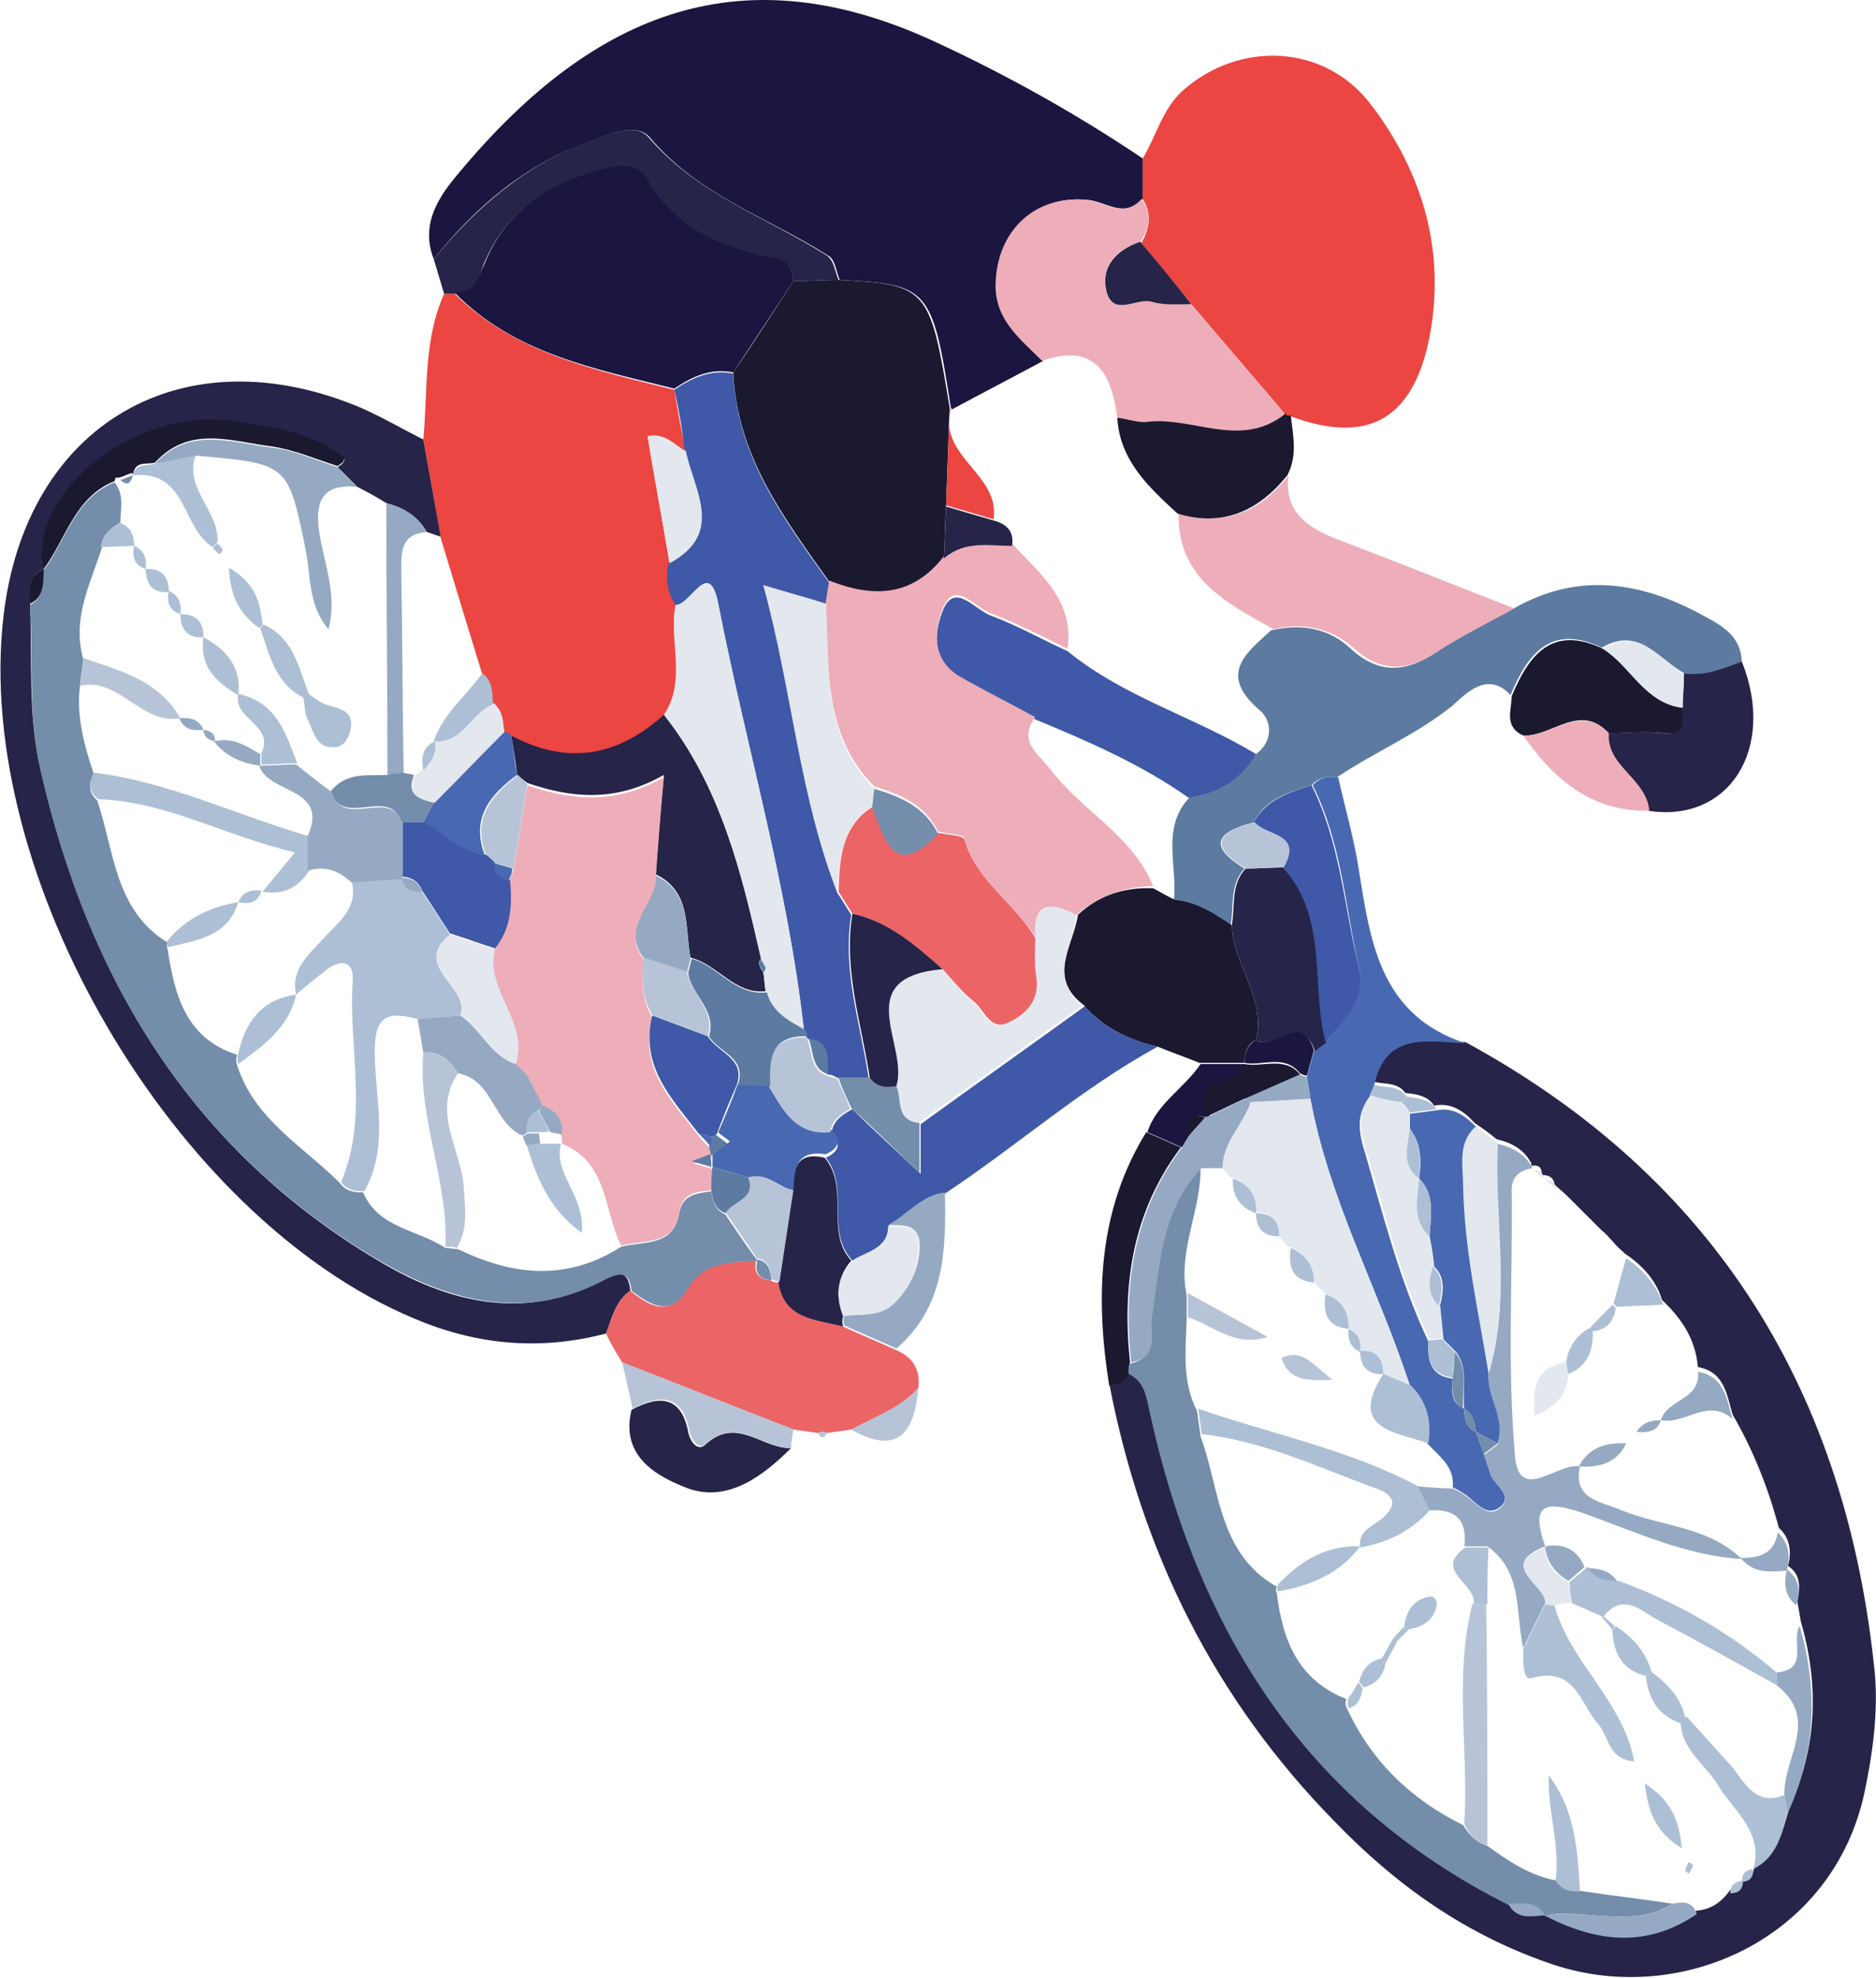<?xml version="1.0" encoding="utf-8"?>
<!-- Generator: Adobe Illustrator 25.4.1, SVG Export Plug-In . SVG Version: 6.00 Build 0)  -->
<svg version="1.1" id="Layer_1" xmlns="http://www.w3.org/2000/svg" xmlns:xlink="http://www.w3.org/1999/xlink" x="0px" y="0px"
	 viewBox="0 0 162.2 171" style="enable-background:new 0 0 162.2 171;" xml:space="preserve">
<style type="text/css">
	.st0{fill:#1A1640;}
	.st1{fill:#262448;}
	.st2{fill:#EB4641;}
	.st3{fill:#5D7BA1;}
	.st4{fill:#EB6567;}
	.st5{fill:#EDAEB9;}
	.st6{fill:#4869B1;}
	.st7{fill:#3F58A7;}
	.st8{fill:#1B192F;}
	.st9{fill:#95A9C3;}
	.st10{fill:#B7C4D7;}
	.st11{fill:#738DAA;}
	.st12{fill:#E3E7EE;}
	.st13{fill:#ACBFD5;}
</style>
<g id="_x38_kvpAx_00000029012757612493697350000013264676177629124272_">
	<g>
		<path class="st0" d="M37.5,22.4c-1.2-3.1,0.5-5.5,2.3-7.6C51.6,0.7,64.4-3.9,80.6,3.5C86.9,6.4,93,9.8,98.8,13.7
			c0,1.2,0,2.3,0,3.5c-1.5,1.7-3.1,0.3-4.6,0.1c-4.4-0.5-7.7,2.4-8,6.8c-0.3,3.4,2,5.1,4,7.1c-2.6,1.4-5.3,2.8-7.9,4.2
			c0,0-0.1-0.2-0.1-0.2c-1.6-10.3-1.9-10.6-9.6-11c-0.3-0.7-0.4-1.8-1-2.1c-5.2-3.3-11.2-5.2-15.4-10.2c-1.1-1.3-3.4-0.4-5.1,0.3
			C45.4,14.2,41.1,17.9,37.5,22.4z"/>
		<path class="st1" d="M126.7,90.1c21.7,11.8,33,30.4,35.4,54.6c0.3,3.4-0.2,7-0.9,10.3c-2.7,12.6-15.8,18.5-26.8,14.9
			c-7.5-2.5-13.6-6.8-19-12.4c-10.4-10.6-16.7-23.3-19.5-37.9c0.8,0,1.4-0.3,1.7-1.1c1.4,0.7,1.5,2.1,1.8,3.3
			c4.1,18.7,13.3,33.7,31,42.6c0.7,1.3,2,1.1,3.2,1l-0.1-0.1c4.4,2.3,8.8,2.8,13.2-0.1c1.3-0.1,2.2-0.8,2.9-1.8
			c0.7-0.1,1.1-0.4,1.1-1.1l0,0c0.7,0,1-0.4,1-1.1l0,0c2-1.1,2.5-3,3-4.9c2.4-5.2,2.6-10.6,1-16.1c-0.1-0.6-0.2-1.2-0.3-1.7
			c0.2-1.1,0.4-2.3-0.8-3.1l0,0c0.3-1.2,0.2-2.4-0.8-3.3c-0.9-3.4-2.2-6.7-4-9.8c-0.5-1.7-0.7-3.7-3-4.1c-0.2-2.4-1.4-4.2-3.1-5.8
			c-0.5-1.7-1.7-3-3.2-4c-0.3-0.3-0.7-0.6-1-1c-0.3-0.3-0.6-0.7-1-1c-0.3-0.3-0.6-0.6-1-1c-0.3-0.3-0.7-0.7-1-1l0,0
			c-0.3-0.3-0.7-0.7-1-1l0,0c-0.3-0.3-0.7-0.6-1-0.9l-0.1,0c0-0.6-0.4-0.9-1-0.9l-0.1-0.1c0-0.6-0.3-0.8-0.9-0.7c0,0,0-0.2,0-0.2
			c-0.6-1.2-1.7-1.8-3-2.1c-0.6-0.5-1.3-1-1.9-1.4c-0.9-1-2-1.8-3.5-1.5c-0.6-0.9-1.6-1-2.5-1.1c-0.7-1-1.9-0.7-2.8-1
			C119.7,89,123.5,90.1,126.7,90.1z"/>
		<path class="st2" d="M36.6,38c0.4-4.3,0-8.6,1.8-12.6c0.3,0,0.6,0,0.9,0c5.3,5.2,12.2,6.6,19,8.3c0.3,1.8,0.6,3.5,1,5.3
			c-1-0.4-1.7-1.6-3.3-1.2c0.6,3.7,1.3,7.3,1.9,11c-0.3,1.3-0.1,2.5,0.6,3.6c-0.6,3.1,1,6.5-1,9.5c-4,3.6-8.4,4.4-13.2,1.8
			c-0.2-0.2-0.4-0.3-0.7-0.3c-0.1-0.9-0.1-1.8-1-2.4c-0.1-1,0-2-0.9-2.7c-1.2-3.9-2.4-7.8-3.6-11.8C37.6,43.6,37.1,40.8,36.6,38z"/>
		<path class="st2" d="M98.8,17.2c0-1.2,0-2.3,0-3.5c1.2-2,1.7-4.3,3.5-5.9c4.9-4.3,12.2-4,16.2,1.2c4.6,6,6.6,13,5,20.6
			c-1.5,6.8-5.4,8.8-11.9,6.4c-0.2,0.1-0.4,0-0.5-0.2c-2.7-3.2-5.4-6.3-8.1-9.5c-1.4-1.8-2.9-3.5-4.3-5.3
			C99.4,19.7,99.6,18.5,98.8,17.2z"/>
		<path class="st1" d="M36.6,38c0.5,2.8,1,5.6,1.5,8.4c-0.4-0.1-0.8-0.3-1.2-0.4c-0.8-1.4-2-2.1-3.5-2.5c-0.8-0.5-1.7-1-2.5-1.4
			c-0.6-0.6-1.1-1.1-1.7-1.7c0.1-0.1,0.3-0.2,0.4-0.3c0.1-0.1,0.2-0.4,0.2-0.4c-2.7-2.4-6.3-2.7-9.6-3.2c-8.2-1.3-17.8,6-16.5,12.8
			l0.1-0.1c-1.5,0.6-1.1,1.9-1.2,3c0.2,4.8-0.2,9.6,0.9,14.3c4.1,18,12.9,32.8,29.2,42.5c6,3.6,12.6,5.3,19.4,1.7
			c1.2-0.6,2.2-1.1,2.4,0.9c-1.3,0.9-1.6,2.4-2.1,3.7c-5.7,1.5-11.2,1-16.6-1.3C15,105.3-2.3,75.7,0.3,53.3
			c1.9-16.6,15.5-24.6,31-18C33.1,36.1,34.8,37.1,36.6,38z"/>
		<path class="st3" d="M130.9,52.6c5.6-3.2,11.1-2.3,16.5,0.7c1.7,0.9,3.1,1.8,3.2,3.9c-1.6,0.7-3.2,1.3-5,1
			c-2.2-1.2-3.9-4.1-7.1-2.2c-4.4-2.1-6.4,0.5-7.9,4.1c-2-2.2-4,0-5,0.9c-3.1,2.5-6.7,4-10,6.2c-0.8-0.1-1.6,0-2.2,0.7
			c-2,0.6-4,1.2-5,3.2c-3,0.8-4.2,1.9-0.8,4c-1.3,1.4-0.9,3.3-1.2,4.9c-1.5-1-3-2-4.9-2.2c0.3-3-1.1-6.2,1.3-8.8
			c2.5-0.4,4.4-1.7,5.8-3.8c1.6-1.2,1.3-3,0.3-3.8c-3.6-3.1-1.2-4.9,1-6.9c2.6-0.6,5-0.2,6.9,1.6c2.5,2.3,4.9,2,7.5,0.2
			C126.5,54.9,128.7,53.8,130.9,52.6z"/>
		<path class="st4" d="M52.4,115.3c0.5-1.3,0.8-2.8,2.1-3.7c1.7,1.4,3.4,2.3,4.9-0.2c1.4-2.4,3.8-2.2,6-2.4c0,0,0-0.1,0-0.1
			c-0.3,1,0.1,1.7,1.2,1.8c0.2,0.1,0.4,0.2,0.7,0.2c0.6,3.2,3.3,3.2,5.6,3.8c1.5,0.7,3,1.3,4.5,2c1.5,0.6,2.2,1.7,2,3.3
			c-1.6,1.8-3.8,2.6-5.8,3.6c-0.7,0.1-1.4,0.2-2.1,0.3c-0.3-0.1-0.5-0.1-0.8,0c-0.7-0.1-1.4-0.2-2.1-0.3c-4.9-1.9-9.9-3.9-14.8-5.8
			C53.3,117,52.8,116.2,52.4,115.3z"/>
		<path class="st5" d="M130.9,52.6c-2.1,1.2-4.4,2.3-6.4,3.6c-2.6,1.8-5,2.1-7.5-0.2c-1.9-1.7-4.4-2.2-6.9-1.6
			c-4.1-2.3-8.3-4.4-8.2-10c4,1.2,7.1-0.2,9.5-3.3c-0.4,3.3,1.8,4.6,4.4,5.6C120.8,48.6,125.8,50.6,130.9,52.6z"/>
		<path class="st6" d="M113.5,67.9c0.6-0.7,1.3-0.8,2.2-0.7c0.6,2.7,1.4,5.4,1.8,8.1c1,6.3,1.9,12.5,9.2,14.9
			c-3.2-0.1-6.9-1.1-7.9,3.7c-0.1,0.3-0.3,0.7-0.4,1c-1.2,1.5-0.9,3.1-0.4,4.7c1.6,5.5,3,11.1,5.5,16.4c-0.1,1.6,0.2,3,2.1,3.2
			c-0.1,1-0.2,2.1,1,2.6l0,0c0,0.8,0.1,1.6,1,2l0,0c0.2,0.6,0.5,1.3,0.7,1.9c0.2,0.6,0.4,1.2,0.6,1.8c0.3,0.9,2,1.8,0.8,2.8
			c-1.1,0.9-2-0.3-2.9-1c-0.4-0.3-0.8-0.5-1.2-0.7c0.2-1.8-1.2-2.7-2.2-3.8c0.2-1.9-0.2-3.6-1.5-5c-2.7-8.3-7-16.1-8.6-24.8
			c-0.1-0.6-0.2-1.3-0.3-1.9c0.2-0.7,0.4-1.5,0.6-2.2c0.3-0.3,0.7-0.5,1-0.8c1.5-1.9,3.6-3.7,2.9-6.4
			C116.3,78.4,116,72.9,113.5,67.9z"/>
		<path class="st7" d="M100.1,90.5c-6.6,3.6-12.2,8.6-18.4,12.7c-2.1,0.2-3.3,1.9-4.9,2.8c0,2-1.9,2.2-3.1,3
			c-2.4-2.6-0.2-6.3-2.3-8.9c1.1-0.5,1.4-1.2,0.5-2.1c0.1-1.1,0.9-1.6,1.8-2.1c1.8,1.8,3.7,3.5,5.9,5.6c0-1.8,0-3,0-4.3
			c4.7-3.4,9.5-6.8,14.2-10.2C95.4,88.9,97.6,89.9,100.1,90.5z"/>
		<path class="st8" d="M100.1,90.5c-2.5-0.6-4.7-1.6-6.4-3.6c-3.2-2.4-0.9-5.1-0.5-7.8c1.8-1.7,4-2.4,6.5-2.3c0.6,0.3,1.2,0.7,1.9,1
			c1.9,0.2,3.4,1.2,4.9,2.2c0.1,3.4,3,6.3,2.1,9.9c-0.8,0.4-1,1.2-1,2c-1.3,0-2.6,0-3.9,0C102.5,91.4,101.3,91,100.1,90.5z"/>
		<path class="st1" d="M39.3,25.4c-0.3,0-0.6,0-0.9,0c-0.3-1-0.6-2-0.9-3c3.7-4.5,8-8.2,13.5-10.2c1.8-0.7,4-1.6,5.1-0.3
			c4.2,4.9,10.2,6.9,15.4,10.2c0.6,0.4,0.7,1.4,1,2.1c-1.3,0-2.6,0.1-3.9,0.1c-0.1-0.8-0.4-1.7-1.4-1.8c-4.7-0.9-8.8-2.5-11.4-7
			c-0.8-1.5-2.5-1.1-4.1-0.7c-4.6,1.2-8.1,3.7-9.9,8.1C41.4,24.1,41,25.4,39.3,25.4z"/>
		<path class="st8" d="M111.3,41.1c-2.5,3.1-5.6,4.5-9.5,3.3c-2.5-2.3-5-4.6-5.2-8.3c0.8,0.1,1.6,0.4,2.4,0.3
			c4-0.6,8.2,2.5,12.1-0.7c0.1,0.2,0.2,0.3,0.5,0.2C111.8,37.7,112.2,39.4,111.3,41.1z"/>
		<path class="st1" d="M145.6,58.2c1.8,0.3,3.4-0.4,5-1c3,7.5-1.1,14-8.1,12.9c-0.1-2.8-3.6-3.8-3.5-6.7c1.6,0,3.2-0.2,4.8,0
			c2.1,0.2,1.4-1.2,1.6-2.2C145.5,60.2,145.6,59.2,145.6,58.2z"/>
		<path class="st8" d="M145.5,61.2c-0.2,0.9,0.5,2.4-1.6,2.2c-1.6-0.2-3.2,0-4.8,0c-2.5-2.7-4.9,0.3-7.4,0.2c-1.7-0.8-1-2.2-1-3.4
			c1.5-3.6,3.5-6.2,7.9-4.1C141,57.6,142.2,60.8,145.5,61.2z"/>
		<path class="st1" d="M68.4,125.2c-2.5,2.5-5.5,4.7-8.9,3.5c-2.6-1-5.9-2.7-4.9-6.8c2.4-1.3,4.3-1.2,4.9,1.9c0.2,1,0.9,1.7,1.5,1.1
			C63.7,122.4,65.9,125.3,68.4,125.2z"/>
		<path class="st8" d="M97.6,118.7c-0.3,0.8-0.9,1-1.7,1.1c-1.2-7.6-1-15.1,3.2-21.9c1,0.4,2,0.9,3,1.3c-4.2,5.6-5.1,11.9-4.4,18.6
			C97.6,118,97.6,118.4,97.6,118.7z"/>
		<path class="st5" d="M131.7,63.6c2.5,0.1,4.9-2.8,7.4-0.2c-0.2,2.9,3.3,4,3.5,6.7C137.5,70.2,134.3,67.3,131.7,63.6z"/>
		<path class="st9" d="M76.8,105.9c1.7-0.9,2.9-2.6,4.9-2.8c0.1,5,0,9.9-4.2,13.5c-1.5-0.7-3-1.3-4.5-2c-0.1-0.3-0.1-0.6,0-0.9
			c1.5-0.2,3,0.1,4.3-1c1.5-1.5,2.3-3.3,2.2-5.3C79.3,105.7,77.9,106,76.8,105.9z"/>
		<path class="st10" d="M68.4,125.2c-2.4,0.1-4.7-2.8-7.3-0.4c-0.6,0.6-1.3-0.1-1.5-1.1c-0.6-3.1-2.5-3.2-4.9-1.9
			c-0.3-1.3-0.6-2.7-0.9-4c4.9,1.9,9.9,3.9,14.8,5.8C68.5,124.2,68.4,124.7,68.4,125.2z"/>
		<path class="st0" d="M102.2,99.2c-1-0.4-2-0.9-3-1.3c0.8-2.5,3.2-3.8,4.6-5.9c1.3,0,2.6,0,3.9,0c0,0,0,0,0,0c-0.5,1.9-5,1-3.1,4.5
			l-0.3,0.1c-1.6-0.4-1.4,0.8-1.5,1.7C102.5,98.6,102.4,98.9,102.2,99.2z"/>
		<path class="st10" d="M73.6,123.6c2-1.1,4.3-1.9,5.8-3.6C79.1,123.6,77.8,126,73.6,123.6z"/>
		<path class="st10" d="M70.7,123.9c0.3-0.1,0.5-0.2,0.8,0C71.2,124.4,71,124.4,70.7,123.9z"/>
		<path class="st8" d="M68.6,24.3c1.3,0,2.6-0.1,3.9-0.1c7.7,0.4,7.9,0.7,9.6,11c-0.1,2.8-0.2,5.7-0.3,8.5c-0.1,1.5-0.1,3-0.2,4.5
			c-2.7,3.5-6.2,3.6-9.9,2.1c-3.9-5.5-8-10.9-8.3-18.1C65.2,29.6,66.9,26.9,68.6,24.3z"/>
		<path class="st5" d="M96.6,36.1c-0.5-3.8-1.9-6.5-6.5-4.9c-2-2-4.3-3.7-4-7.1c0.3-4.4,3.6-7.3,8-6.8c1.5,0.2,3.1,1.6,4.6-0.1
			c0.9,1.3,0.7,2.5-0.1,3.7c-2.2,0.7-3.5,2.2-2.9,4.4c0.5,2.1,2.5,0.4,3.9,0.8c1.1,0.3,2.3,0.1,3.4,0.2c2.7,3.2,5.4,6.3,8.1,9.5
			c-3.9,3.1-8.1,0.1-12.1,0.7C98.2,36.5,97.4,36.2,96.6,36.1z"/>
		<path class="st2" d="M81.8,43.7c0.1-2.8,0.2-5.7,0.3-8.5c0,0,0.1,0.2,0.1,0.2c-1.1,4.1,4.3,5.6,3.7,9.5
			C84.6,44.5,83.2,44.1,81.8,43.7z"/>
		<path class="st11" d="M128.6,159.6c1.8,1.3,3.7,2.6,6,3c0.5,0.8,1.2,1,2.1,0.9c2.6,0.4,5.3,0.7,7.9,1.1c-3.5,2.2-7.4,0.4-11.1,1
			c0,0,0.1,0.1,0.1,0.1c-0.7-1.3-2-1-3.2-1c-17.7-8.9-26.9-23.9-31-42.6c-0.3-1.3-0.4-2.6-1.8-3.3c-0.1-0.3,0-0.6,0.1-0.9
			c2.4-0.5,1.5-2.4,1.8-3.9c0.7-4.5,0.7-9.3,4.3-12.9c0,3.7-2,7.1-1.2,10.9c0,0.7,0,1.4,0,2.1c-0.1,2.7-0.4,5.4,0.9,7.9
			c0.1,0.7,0.2,1.5,0.3,2.2c1.7,4.6,1.5,10.1,6.6,13c-0.1,0.2-0.1,0.4,0,0.6c0.5,4.1,1.9,7.5,6,9.1c-0.1,0.3-0.1,0.6,0.1,0.9
			c2.1,4.5,5.5,7.8,10,10C127,158.6,127.6,159.3,128.6,159.6z"/>
		<path class="st9" d="M150.6,134.8c-4.9-0.3-9.3-2.4-13.8-4c-3.5-1.2-4.4-0.5-3.2,2.9c-4.3,1.7,0.2,3.3,0,4.9
			c-0.6,1.3-1.3,2.6-1.9,3.9c-0.7-3.1,0-6.6-3.1-8.8c-0.7,0-1.3,0-2,0c0.3-2.3-0.8-3.3-3.1-3.1c-0.3-0.7-0.7-1.4-1-2.1
			c1,0.1,2.1,0.2,3.1,0.2c0.4,0.2,0.9,0.4,1.2,0.7c0.9,0.6,1.8,1.9,2.9,1c1.2-1.1-0.4-1.9-0.8-2.8c-0.2-0.6-0.4-1.2-0.6-1.8
			c0.4-0.3,0.8-0.6,1.2-0.9c0.7-2.1-1-4-0.8-6.1c2-6.6,0.4-13.3,0.8-19.9c1.3,0.3,2.4,0.9,3,2.1c-1.1,0.2-1.8,0.7-1.8,1.9
			c0.1,7.7-0.4,15.4,0.3,23.1c0.4,4,3.7,0.4,5.6,0.8c-0.6,2.8,1.7,3,3.4,3.7C143.5,132,147.6,131.9,150.6,134.8z"/>
		<path class="st6" d="M128.7,118.7c-0.2,2.1,1.5,3.9,0.8,6.1c-0.6-0.3-1.3-0.7-1.9-1c0,0,0,0,0,0c-0.1-0.8-0.2-1.5-1-2c0,0,0,0,0,0
			c-0.2-1.6,0.4-3.4-0.7-4.9c-0.4-0.4-0.7-0.7-1.1-1.1c-0.1-1-0.2-2-0.3-2.9c0.3-1.2,0.5-2.4-0.5-3.4c-0.1-0.9-0.2-1.7-0.4-2.6
			c0.1-1.8,0.5-3.6-0.9-5l0,0c0.2-1.5,0.2-3-0.8-4.3c0-0.4,0-0.9,0-1.3c0.8-0.1,1.5-0.2,2.3-0.3c1.5-0.3,2.5,0.5,3.5,1.5
			c-1.6,1.5-1.1,3.4-1.1,5.1C126.6,108,127.9,113.4,128.7,118.7z"/>
		<path class="st12" d="M128.7,118.7c-0.9-5.4-2.1-10.7-2.2-16.2c0-1.8-0.5-3.7,1.1-5.1c0.6,0.5,1.3,1,1.9,1.4
			C129.2,105.5,130.7,112.2,128.7,118.7z"/>
		<path class="st13" d="M151.6,161.6c0.9-3.2-1.7-5-3.1-7.3c-1.1-1.8-3.1-3-3.2-5.4c0.2-0.2,0.3-0.3,0.5-0.5
			c1.3,1.4,2.6,2.9,3.9,4.3c1.2,1.5,2.1,3.5,4.6,2.5c0.1,0.4,0.2,0.9,0.3,1.3C154.1,158.6,153.6,160.6,151.6,161.6z"/>
		<path class="st9" d="M133.5,165.6c3.7-0.6,7.6,1.2,11.1-1c0.9-0.2,1.8-0.2,2.1,0.9C142.3,168.5,137.9,167.9,133.5,165.6z"/>
		<path class="st9" d="M154.6,156.7c-0.1-0.4-0.2-0.9-0.3-1.3c-0.3-3.2,3.2-6.7-0.7-9.7c0-0.4,0-0.7,0-1.1c2.9-0.2,1.2-2.8,2-4
			C157.2,146.1,157,151.4,154.6,156.7z"/>
		<path class="st9" d="M149.8,122.7c-2.1-1.9-4.1,0.5-6.2,0.1c0.5-1.8,3.5-1.8,3.2-4.2C149.1,119,149.3,121,149.8,122.7z"/>
		<path class="st13" d="M139.5,112.7c0.4-1.3,0.7-2.6,1.1-3.9c1.5,1,2.6,2.3,3.2,4c-1.3,0.1-2.7,0.1-4,0.2
			C139.8,113,139.5,112.7,139.5,112.7z"/>
		<path class="st9" d="M154.5,135.8c-1.4,0.1-2.9,0.3-4-1.1c1.6,0,2.9-0.3,3.2-2.2C154.7,133.4,154.8,134.6,154.5,135.8z"/>
		<path class="st13" d="M118.4,94.8c0.1-0.3,0.3-0.7,0.4-1c1,0.3,2.1,0,2.8,1c-0.1,0.2-0.3,0.3-0.4,0.5
			C120.3,95.2,119.4,95,118.4,94.8z"/>
		<path class="st9" d="M130.4,164.6c1.2,0,2.4-0.3,3.2,1C132.4,165.7,131.1,166,130.4,164.6z"/>
		<path class="st9" d="M155.3,138.8c-1-0.8-1.1-1.9-0.8-3.1C155.7,136.6,155.6,137.7,155.3,138.8z"/>
		<path class="st13" d="M124.2,95.9c-0.8,0.1-1.5,0.2-2.3,0.3c-0.2-0.3-0.4-0.6-0.7-0.9c0.1-0.2,0.3-0.3,0.4-0.5
			C122.6,95,123.6,95,124.2,95.9z"/>
		<path class="st12" d="M134.6,102.9c-0.3-0.3-0.6-0.6-1-0.9C134.2,102,134.5,102.3,134.6,102.9z"/>
		<path class="st12" d="M133.5,101.9c-0.3-0.2-0.6-0.5-0.9-0.7C133.1,101.1,133.4,101.4,133.5,101.9z"/>
		<path class="st12" d="M135.6,103.9c-0.3-0.3-0.7-0.6-1-0.9C134.9,103.2,135.3,103.5,135.6,103.9z"/>
		<path class="st12" d="M137.7,105.8c-0.3-0.3-0.7-0.7-1-1C137,105.2,137.3,105.5,137.7,105.8z"/>
		<path class="st12" d="M139.6,107.8c-0.3-0.3-0.6-0.7-1-1C139,107.1,139.3,107.5,139.6,107.8z"/>
		<path class="st13" d="M150.6,162.7c0-0.7,0.3-1,1-1.1C151.6,162.3,151.3,162.7,150.6,162.7z"/>
		<path class="st13" d="M149.6,163.7c0-0.7,0.4-1,1.1-1.1C150.7,163.4,150.3,163.7,149.6,163.7z"/>
		<path class="st12" d="M136.6,104.8c-0.3-0.3-0.7-0.7-1-1C136,104.2,136.3,104.5,136.6,104.8z"/>
		<path class="st0" d="M68.6,24.3c-1.7,2.6-3.5,5.3-5.2,7.9c-2-0.4-3.6,0.4-5.1,1.4c-6.8-1.7-13.8-3-19-8.3c1.7,0,2-1.2,2.6-2.5
			c1.8-4.5,5.4-6.9,9.9-8.1c1.5-0.4,3.2-0.8,4.1,0.7c2.5,4.5,6.7,6.1,11.4,7C68.2,22.6,68.5,23.4,68.6,24.3z"/>
		<path class="st7" d="M58.3,33.7c1.5-1,3.1-1.8,5.1-1.4c0.3,7.2,4.4,12.6,8.3,18.1c-0.1,0.6-0.2,1.2-0.3,1.8
			c-1.5-0.5-3.1-0.9-5.4-1.6c2.6,9.2,3.2,18.2,6.4,26.6c0.4,0.6,0.8,1.3,1.2,1.9c-0.8,4.8,0.8,9.4,1.5,14.1c-0.9,0-1.8,0-2.7,0
			c-0.3-0.2-0.6-0.3-0.9-0.3c-0.1-1.3,0.3-2.8-1.7-3.1l-0.1-0.2c0-0.2,0-0.4-0.2-0.6c-1.4-12.5-5-24.5-7.4-36.8
			c-0.8-4.1-2.4,0.2-3.7,0.1c-0.7-1.1-0.9-2.3-0.6-3.6c4.8-2.6,2.1-6.3,1.4-9.7C59,37.2,58.7,35.4,58.3,33.7z"/>
		<path class="st1" d="M44.2,63.6c4.9,2.6,9.2,1.8,13.2-1.8c4.9,6.2,6.7,13.6,8.4,21.1c-0.1,0.1-0.2,0.3-0.2,0.4
			c0.1,0.3,0.2,0.5,0.4,0.8c0.1,0.5,0.1,1.1,0.2,1.6c-2.7,0.3-4.1-2.3-6.5-2.9c-0.5-2.6,0.1-5.7-3-7.2c0.2-2.7,0.4-5.4,0.7-8.6
			c-4.2,2.4-8,2-11.8,0.7c-0.3-0.2-0.6-0.5-0.9-0.7C44.6,65.9,44.4,64.8,44.2,63.6z"/>
		<path class="st12" d="M66.2,85.7c-0.1-0.5-0.1-1.1-0.2-1.6c0.1-0.1,0.3-0.3,0.2-0.4c-0.1-0.3-0.3-0.6-0.4-0.8
			c-1.7-7.5-3.4-14.9-8.4-21.1c2-3,0.4-6.4,1-9.5c1.3,0.1,2.9-4.2,3.7-0.1c2.4,12.3,6,24.4,7.4,36.8C68.2,88.2,66.7,87.5,66.2,85.7z
			"/>
		<path class="st6" d="M44.2,63.6c0.2,1.1,0.3,2.3,0.5,3.4c-2.3,1.7-4,3.7-2.8,6.9c-2.1-0.2-3.5-1.8-5.3-2.8
			c0.3-0.6,0.6-1.1,0.9-1.7c2-2,4-4.1,6-6.1C43.9,63.3,44.1,63.4,44.2,63.6z"/>
		<path class="st12" d="M59.3,39c0.7,3.4,3.4,7.1-1.4,9.7c-0.6-3.6-1.3-7.3-1.9-11C57.6,37.4,58.3,38.5,59.3,39z"/>
		<path class="st12" d="M43.6,63.3c-2,2-4,4.1-6,6.1c-1.3-0.3-2.5-0.7-1.7-2.4c0.2-0.1,0.5-0.3,0.7-0.5c0.7-0.7,1.2-1.4,1-2.5
			c0,0,0,0,0,0c2.5,0.2,3.2-2.4,5.1-3.2C43.5,61.5,43.5,62.4,43.6,63.3z"/>
		<path class="st13" d="M42.6,60.9c-1.9,0.8-2.6,3.4-5.1,3.2c0.8-2.4,2.8-3.9,4.2-5.9C42.6,58.9,42.6,59.9,42.6,60.9z"/>
		<path class="st1" d="M103,26.3c-1.2,0-2.4,0.1-3.4-0.2c-1.3-0.4-3.3,1.3-3.9-0.8c-0.6-2.2,0.8-3.7,2.9-4.4
			C100.1,22.7,101.6,24.5,103,26.3z"/>
		<path class="st11" d="M65.5,109c-2.2,0.2-4.6,0-6,2.4c-1.5,2.5-3.2,1.5-4.9,0.2c-0.2-1.9-1.2-1.5-2.4-0.9
			c-6.8,3.6-13.4,1.8-19.4-1.7C16.5,99.4,7.6,84.6,3.5,66.6C2.4,61.8,2.9,57,2.6,52.3c1.3-0.7,1-1.9,1.2-3c0,0-0.1,0.1-0.1,0.1
			c2-2.6,2.7-6.3,6.2-7.7c0.9,1.1,0.5,2.4,0.5,3.6c-0.8,0.5-1.5,1.1-1.6,2.1c-1,3.1-2.6,6.1-1.6,9.6c-0.1,0.8-0.2,1.6-0.3,2.4
			c-0.3,2.6,0.4,5.1,1.2,7.5c-0.4,0.8-0.5,1.6,0.3,2.3c1.5,4.4,1.5,9.5,6.1,12.3c-0.1,0.2-0.1,0.4,0,0.6c0.6,4,1.6,7.7,6,9.1
			c-0.1,0.3-0.1,0.6,0,0.9c1.5,4.7,5.7,7,8.9,10.2c0.5,0.7,1.2,0.8,2,0.8c1.3,3.1,4.7,3.2,7.1,4.8c0.4,0,0.7,0.1,1.1,0.1
			c4.7,2.3,9.4,2.8,14.1-0.2c1.9-0.5,4.5,0,5-2.8c0.3-1.8,1.6-1.8,2.8-2c0.1,0.8,0.3,1.6,1.2,2C63.6,106.3,64.5,107.7,65.5,109z"/>
		<path class="st8" d="M9.9,41.6c-3.5,1.4-4.2,5.1-6.2,7.7C2.3,42.5,12,35.1,20.2,36.4c3.3,0.5,6.8,0.9,9.6,3.2c0,0-0.1,0.3-0.2,0.4
			c-0.1,0.1-0.3,0.2-0.4,0.3c-1.9-0.6-3.7-1.4-5.7-1.7c-3.4-0.4-7.1-1.9-10.1,1.4c-0.7,0.2-1.7-0.2-1.9,1c0,0-0.1-0.1-0.1-0.1
			c-0.4,0.1-0.7,0.3-1.1,0.4l-0.3,0L9.9,41.6z"/>
		<path class="st9" d="M13.4,40.1c3-3.3,6.7-1.8,10.1-1.4c1.9,0.2,3.8,1.1,5.7,1.7c0.5,0.6,1.1,1.1,1.7,1.7c-3-0.3-3.7,1.2-3.3,3.9
			c0.4,2.7,1.6,5.4,0.8,8.4c-1.8-2.1-1.5-4.6-2-7c-1.5-7.3-1.5-7.3-9.4-8C15.7,39.7,14.6,39.9,13.4,40.1z"/>
		<path class="st9" d="M33.5,67c0-7.8-0.1-15.7-0.1-23.5c1.5,0.4,2.7,1.1,3.5,2.5c-2.4,0.2-2.2,1.9-2.2,3.6
			c0.1,5.7,0.1,11.5,0.2,17.2C34.4,66.9,34,67,33.5,67z"/>
		<path class="st8" d="M3.8,49.2c-0.1,1.1,0.1,2.4-1.2,3C2.6,51.1,2.3,49.8,3.8,49.2z"/>
		<path class="st7" d="M92.3,56.3c4.9,4,11,5.7,16.3,8.9c-1.3,2.2-3.3,3.4-5.8,3.8c-4.1-2.9-8.7-4.9-13.3-6.8
			c-2.2-1.2-4.4-2.3-6.5-3.5c-2.6-1.5-2.2-4.3-1.4-6.1c1-2.2,2.7,0.1,4,0.6C88,54.1,90.1,55.3,92.3,56.3z"/>
		<path class="st1" d="M108.6,89.9c0.9-3.6-2-6.5-2.1-9.9c0.3-1.7-0.1-3.5,1.2-4.9c1.1,0,2.2-0.1,3.3-0.1c4,4.4,2.4,10.1,3.7,15.1
			c-0.3,0.3-0.7,0.5-1,0.8C112.5,87.4,110.2,91,108.6,89.9z"/>
		<path class="st7" d="M114.6,90.1c-1.3-5,0.3-10.7-3.7-15.1c1.8-2.9-1.5-2.7-2.5-3.9c1.1-2,3.1-2.6,5-3.2c2.5,5,2.8,10.5,4.1,15.8
			C118.2,86.4,116.2,88.2,114.6,90.1z"/>
		<path class="st12" d="M145.5,61.2c-3.3-0.4-4.5-3.6-6.9-5.1c3.2-2,4.8,1,7,2.2C145.6,59.2,145.5,60.2,145.5,61.2z"/>
		<path class="st10" d="M108.5,71.1c1,1.2,4.2,0.9,2.5,3.9c-1.1,0-2.2,0.1-3.3,0.1C104.3,73,105.4,71.9,108.5,71.1z"/>
		<path class="st1" d="M72.9,113.8c-0.1,0.3-0.1,0.6,0,0.9c-2.3-0.6-5.1-0.6-5.6-3.8c0.4-2.6,0.8-5.3,1.2-7.9
			c0.1-1.7,0.2-3.5,2.8-2.9c2.2,2.6,0,6.4,2.3,8.9C72.4,110.4,72.2,112,72.9,113.8z"/>
		<path class="st10" d="M68.6,102.9c-0.4,2.6-0.8,5.3-1.2,7.9c-0.2,0-0.5-0.1-0.7-0.2c-0.1-0.8-0.2-1.6-1.2-1.8c0,0,0,0.1,0,0.1
			c-0.9-1.4-1.9-2.8-2.8-4.1c0.7-1,2.7-1.1,2-3.1C66.2,101.3,67.2,102.7,68.6,102.9z"/>
		<path class="st11" d="M65.5,108.9c1,0.2,1.1,1,1.2,1.8C65.6,110.6,65.2,110,65.5,108.9z"/>
		<path class="st12" d="M113.3,95c1.6,8.7,5.8,16.5,8.6,24.8c-0.8-0.3-1.6-0.7-2.4-1c0,0,0,0,0,0c0-1.3-0.6-2.1-2-2c0,0,0,0,0,0
			c0.1-0.9-0.1-1.6-1-2c0,0,0,0,0,0c0-1.5-0.7-2.4-2-3c0,0,0,0,0,0c-0.3-0.3-0.7-0.7-1-1c0,0,0,0,0,0c0-1.5-0.7-2.4-2-3c0,0,0,0,0,0
			c-0.3-0.3-0.7-0.7-1-1c0,0,0,0,0,0c0-1.3-0.6-2-2-2c0,0,0,0,0,0c0.1-1.5-0.6-2.5-2-3c0,0,0,0,0,0c-0.3-0.3-0.7-0.7-1-1
			c0,0,0,0.1,0,0.1c0-2.2,1.8-3.7,2.4-5.6C109.8,95.2,111.6,95.1,113.3,95z"/>
		<path class="st12" d="M121.2,95.3c0.2,0.3,0.4,0.6,0.7,0.9c0,0.4,0,0.9,0,1.3c-0.2,1.5-0.8,3.1,0.8,4.3c0,0,0,0,0,0
			c0,1.7-0.7,3.6,0.9,5c0.1,0.9,0.2,1.7,0.4,2.6c-0.4,1.2-0.5,2.4,0.5,3.4c0.1,1,0.2,2,0.3,2.9c-0.4,0-0.8,0.1-1.2,0.1
			c-2.5-5.2-3.8-10.8-5.5-16.4c-0.5-1.6-0.8-3.2,0.4-4.7C119.4,95,120.3,95.2,121.2,95.3z"/>
		<path class="st13" d="M119.6,118.8c0.8,0.3,1.6,0.7,2.4,1c1.4,1.4,1.8,3.1,1.5,5C120.7,123.8,116.5,123.6,119.6,118.8z"/>
		<path class="st0" d="M108.6,89.9c1.5,1.1,3.9-2.6,5,0.9c-0.2,0.7-0.4,1.5-0.6,2.2c-0.2,0-0.4-0.1-0.6-0.2
			c-1.4-1.7-3.2-0.6-4.8-0.9c0,0,0,0,0,0C107.6,91.1,107.8,90.4,108.6,89.9z"/>
		<path class="st9" d="M112.4,92.9c0.2,0.1,0.4,0.2,0.6,0.2c0.1,0.6,0.2,1.3,0.3,1.9c-1.8,0.1-3.5,0.2-5.3,0.3
			c-0.1-0.1-0.3-0.3-0.5-0.4C109.2,94.3,110.8,93.6,112.4,92.9z"/>
		<path class="st13" d="M123.5,115.9c0.4,0,0.8-0.1,1.2-0.1c0.4,0.4,0.7,0.7,1.1,1.1c-0.1,0.7-0.2,1.5-0.2,2.2
			C123.7,118.9,123.4,117.5,123.5,115.9z"/>
		<path class="st11" d="M125.6,119.1c0.1-0.7,0.1-1.5,0.2-2.2c1.2,1.5,0.6,3.2,0.7,4.9C125.5,121.2,125.5,120.2,125.6,119.1z"/>
		<path class="st11" d="M127.6,123.8c0.6,0.3,1.3,0.7,1.9,1c-0.4,0.3-0.8,0.6-1.2,0.9C128.1,125.1,127.8,124.4,127.6,123.8z"/>
		<path class="st11" d="M126.6,121.8c0.8,0.4,0.9,1.2,1,2C126.7,123.4,126.6,122.6,126.6,121.8z"/>
		<path class="st12" d="M93.1,79.1c-0.3,2.6-2.6,5.4,0.5,7.8c-4.7,3.4-9.5,6.8-14.2,10.2c-2.1-0.1-1.5-2-2-3.2
			c1.1-3.5-4.1-9.4,4-10.1c0.9,0.9,1.7,2,2.7,2.8c0.9,0.7,1.4,2.7,3,1.8c1.4-0.7,2.6-1.9,2.4-3.9c-0.2-1.1-0.1-2.3-0.1-3.4
			C89.4,77.9,91,78,93.1,79.1z"/>
		<path class="st6" d="M68.6,102.9c-1.3-0.2-2.3-1.6-3.9-1.1c-1-0.3-2.1-0.6-3.1-0.9l0,0c0-0.4,0-0.7,0-1.1l0,0
			c0.5-0.4,1-0.7,1.5-1.1c-0.3-0.3-0.7-0.5-1-0.8c0.6-1.4,1.2-2.8,1.7-4.2c0.9,0,1.9,0.1,2.8,0.1c1.2,2.1,2.3,4.3,5.3,3.9
			c0.9,0.9,0.6,1.6-0.5,2.1C68.7,99.4,68.7,101.2,68.6,102.9z"/>
		<path class="st12" d="M72.9,113.8c-0.7-1.8-0.5-3.4,0.8-4.8c1.2-0.8,3.1-1,3.1-3c1.1,0.1,2.6-0.2,2.6,1.5c0.1,2.1-0.7,3.9-2.2,5.3
			C76,113.9,74.4,113.6,72.9,113.8z"/>
		<path class="st10" d="M71.8,97.9c-3,0.3-4.1-1.9-5.3-3.9c-0.1-2.3,0.1-4.4,3.2-4.3c0,0,0.1,0.2,0.1,0.2c0.5,1.1,0.2,2.6,1.7,3.1
			c0.3,0.1,0.6,0.2,0.9,0.3c0.4,0.9,0.8,1.7,1.1,2.6C72.8,96.3,71.9,96.8,71.8,97.9z"/>
		<path class="st11" d="M73.6,95.8c-0.4-0.9-0.8-1.7-1.1-2.6c0.9,0,1.8,0,2.7,0c0.6,0.8,1.4,0.9,2.3,0.7c0.5,1.2-0.1,3,2,3.2
			c0,1.3,0,2.5,0,4.3C77.3,99.3,75.5,97.5,73.6,95.8z"/>
		<path class="st5" d="M93.1,79.1c-2.2-1.1-3.8-1.2-3.6,1.9c-1.8-3-5.2-4.9-6.1-8.5c-0.1-0.4-1.5-0.4-2.3-0.6
			c-1.1-2.3-3.2-3.2-5.5-3.9c-4.5-4.5-3.9-10.4-4.2-16c0.1-0.6,0.2-1.2,0.3-1.8c3.8,1.5,7.2,1.4,9.9-2.1c1.7-1.6,3.8-1.1,5.9-1.1
			c2.4,2.6,5.4,4.9,4.8,9.1c-2.2-1.1-4.4-2.2-6.7-3.1c-1.3-0.5-3-2.8-4-0.6c-0.8,1.8-1.2,4.6,1.4,6.1c2.1,1.2,4.3,2.3,6.5,3.5
			c-1.5,2.1,0.2,3.1,1.3,4.5c2.7,3.6,7.1,5.7,8.9,10.1C97.2,76.7,95,77.4,93.1,79.1z"/>
		<path class="st9" d="M108.1,95.4c-0.7,1.9-2.4,3.4-2.4,5.6c-0.6,0-1.2,0-1.8,0c-3.5,3.6-3.6,8.4-4.3,12.9
			c-0.2,1.5,0.7,3.4-1.8,3.9c-0.7-6.7,0.2-13,4.4-18.6c0.2-0.3,0.4-0.6,0.5-0.9c0.5-0.6,1-1.1,1.5-1.7c0,0,0.3-0.1,0.3-0.1
			c1.1-0.5,2.1-1,3.2-1.5C107.8,95.1,107.9,95.2,108.1,95.4z"/>
		<path class="st8" d="M107.6,95c-1.1,0.5-2.1,1-3.2,1.5c-1.8-3.5,2.7-2.6,3.2-4.5c1.6,0.3,3.5-0.7,4.8,0.9
			C110.8,93.6,109.2,94.3,107.6,95z"/>
		<path class="st8" d="M104.2,96.6c-0.5,0.6-1,1.1-1.5,1.7C102.7,97.4,102.5,96.2,104.2,96.6z"/>
		<path class="st1" d="M87.5,47.2c-2,0-4.1-0.5-5.9,1.1c0.1-1.5,0.1-3,0.2-4.5c1.4,0.4,2.7,0.8,4.1,1.2C87,45.3,87.7,45.9,87.5,47.2
			z"/>
		<path class="st10" d="M128.6,159.6c-1-0.3-1.6-1-2-1.9c0.4-6.3-0.9-12.7,0.7-19c0.4,0,0.8,0,1.2,0
			C128.6,145.7,128.6,152.6,128.6,159.6z"/>
		<path class="st13" d="M153.6,144.6c0,0.4,0,0.7,0,1.1c-3.4-1.9-6.8-3.8-10.2-5.6c-1.4-0.7-3-2.5-4.7-0.4l-0.1,0.1
			c-0.9-0.4-1.8-0.8-2.7-1.2c-0.1-0.6-0.2-1.2-0.2-1.8c0.5-0.4,1-0.8,1.5-1.3c0,0,0.3,0.1,0.3,0.1c0.6,0.9,1.5,1.1,2.5,1.1
			C144.9,138.5,149.5,141.1,153.6,144.6z"/>
		<path class="st13" d="M131.7,142.6c0.6-1.3,1.3-2.6,1.9-3.9c0.3,0,0.5,0.1,0.8,0.1c1.3,4.9,5.9,8.2,6.9,13.5
			c-2.3-0.2-2.2-2.2-3.1-3.2c-1.6-1.8-2-5.1-5.8-4C131.6,145.3,131.7,143.5,131.7,142.6z"/>
		<path class="st13" d="M136.6,163.5c-0.9,0.1-1.6-0.1-2.1-0.9c0.4-3.1-0.7-6-0.6-9.1C136.2,156.5,136.4,160,136.6,163.5z"/>
		<path class="st13" d="M142.2,154.2c1.9,1.2,3,2.8,3.2,5.6C142.8,158.2,142.5,156.2,142.2,154.2z"/>
		<path class="st13" d="M128.6,138.7c-0.4,0-0.8,0-1.2,0c0.4-1.7-3.6-2.9-0.7-4.9c0.7,0,1.3,0,2,0
			C128.6,135.4,128.6,137.1,128.6,138.7z"/>
		<path class="st12" d="M134.4,138.8c-0.3,0-0.6,0-0.8-0.1c0.2-1.6-4.3-3.3,0-4.9c0,0,0,0,0,0c0,1.4,0.8,2.3,2,3
			c0.1,0.6,0.2,1.2,0.2,1.8C135.3,138.6,134.9,138.7,134.4,138.8z"/>
		<path class="st13" d="M142.3,144.9c-2.1-0.5-2.8-2-2.9-4l0.3-0.3c1.5,1,2.6,2.2,3.1,4C142.6,144.7,142.4,144.8,142.3,144.9z"/>
		<path class="st13" d="M145.3,149c-2-0.7-2.8-2.2-3-4.1c0.2-0.1,0.3-0.2,0.4-0.4c1.4,1,2.6,2.2,3,4
			C145.6,148.7,145.4,148.8,145.3,149z"/>
		<path class="st13" d="M146.4,161.3c-0.1,0.2-0.2,0.5-0.4,0.7c-0.1-0.1-0.3-0.2-0.3-0.3c0.1-0.2,0.2-0.5,0.3-0.7
			C146.2,161.1,146.3,161.2,146.4,161.3z"/>
		<path class="st13" d="M139.4,140.9c-0.3-0.4-0.6-0.7-0.9-1.1c0,0,0.1-0.1,0.1-0.1c0.3,0.3,0.7,0.6,1,0.9L139.4,140.9z"/>
		<path class="st13" d="M117.6,133.8c-0.2-1.5,1.1-1.8,2-2.6c1.2-1.1,1-1.9-0.6-2.5c-5-1.8-9.7-4.1-15.1-4.7
			c-0.1-0.7-0.2-1.5-0.3-2.2c6.3,2.2,13,3.5,19,6.7c0.3,0.7,0.7,1.4,1,2.1C122,132.4,119.9,133.4,117.6,133.8z"/>
		<path class="st10" d="M102.7,111.8c2.3,1.3,4.6,2.5,6.9,3.8c-2.9,0.9-4.7-1-6.9-1.7C102.7,113.2,102.7,112.5,102.7,111.8z"/>
		<path class="st13" d="M110.5,137c1.9-2,4.1-3.4,7.1-3.3c-1.8,2.4-4.3,3.4-7.1,3.9C110.4,137.5,110.4,137.2,110.5,137z"/>
		<path class="st13" d="M116.6,146.8c0.3-0.4,0.6-0.9,0.8-1.3c0.2,0.1,0.3,0.3,0.4,0.5c-0.1,0.8-0.4,1.5-1.2,1.7
			C116.5,147.4,116.5,147.1,116.6,146.8z"/>
		<path class="st12" d="M135.6,118.8c-0.1,1.6-0.8,2.7-2.9,3.6c-0.2-2.4,0-4.1,2.6-4.6C135.5,118.1,135.5,118.4,135.6,118.8z"/>
		<path class="st9" d="M140.6,124.8c-0.8,1.7-2.3,2.1-4.1,2C137.4,125.1,138.9,124.7,140.6,124.8z"/>
		<path class="st13" d="M135.6,118.8c-0.1-0.3-0.1-0.7-0.2-1c0.2-1.3,0.9-2.4,2.1-3l0.2,0.2C137.8,116.7,137.3,118.1,135.6,118.8z"
			/>
		<path class="st13" d="M137.5,114.8c0.6-0.7,1.3-1.3,1.9-2c0,0,0.3,0.3,0.3,0.3c-0.2,1.2-0.8,1.9-2,2
			C137.7,115,137.5,114.8,137.5,114.8z"/>
		<path class="st9" d="M143.6,122.8c-0.3,1-1.2,1.1-2.1,1C142,123,142.7,122.8,143.6,122.8z"/>
		<path class="st9" d="M141.6,123.8c-0.3,0.3-0.7,0.7-1,1C140.9,124.5,141.3,124.1,141.6,123.8z"/>
		<path class="st9" d="M135.6,136.7c-1.1-0.7-1.9-1.6-2-3c1.6-0.3,2.8,0.3,3.4,1.8C136.5,135.9,136.1,136.3,135.6,136.7z"/>
		<path class="st9" d="M139.8,136.7c-1,0-1.9-0.2-2.5-1.1C138.3,135.6,139.2,135.8,139.8,136.7z"/>
		<path class="st13" d="M123.6,106.9c-1.6-1.5-1-3.3-0.9-5C124.1,103.3,123.7,105.1,123.6,106.9z"/>
		<path class="st13" d="M122.7,101.9c-1.6-1.2-1-2.8-0.8-4.3C122.9,98.9,122.8,100.4,122.7,101.9z"/>
		<path class="st13" d="M124.4,112.9c-1-1-0.9-2.2-0.5-3.4C124.9,110.5,124.7,111.7,124.4,112.9z"/>
		<path class="st4" d="M81.1,72c0.8,0.2,2.2,0.2,2.3,0.6c1,3.6,4.4,5.5,6.1,8.5c0,1.1-0.1,2.3,0.1,3.4c0.3,2-0.9,3.2-2.4,3.9
			c-1.6,0.8-2.1-1.1-3-1.8c-1-0.8-1.8-1.8-2.7-2.8c-2.4-2-4.6-4.1-7.8-4.8c-0.4-0.6-0.8-1.3-1.2-1.9c0.1-2.8,0.2-5.6,3-7.4
			C76.5,72.6,77.3,76.1,81.1,72z"/>
		<path class="st12" d="M75.4,69.8c-2.8,1.7-2.8,4.6-3,7.4c-3.3-8.4-3.9-17.4-6.4-26.6c2.4,0.7,3.9,1.2,5.4,1.6
			c0.3,5.6-0.3,11.5,4.2,16C75.5,68.7,75.5,69.2,75.4,69.8z"/>
		<path class="st1" d="M73.7,79c3.2,0.7,5.5,2.8,7.8,4.8c-8.1,0.7-2.9,6.6-4,10.1c-0.9,0.2-1.7,0.1-2.3-0.7
			C74.5,88.5,72.9,83.9,73.7,79z"/>
		<path class="st3" d="M69.8,89.6c-3.2-0.1-3.3,2-3.2,4.3c-0.9,0-1.9-0.1-2.8-0.1c0.8-2.4-1.7-2.8-2.5-4.2c0.7-2.3-1.6-3.6-1.8-5.5
			c0.1-0.4,0.2-0.8,0.3-1.2c2.3,0.6,3.7,3.2,6.5,2.9c0.5,1.8,2,2.5,3.4,3.3C69.7,89.2,69.8,89.4,69.8,89.6z"/>
		<path class="st3" d="M71.6,92.9c-1.5-0.5-1.2-2-1.7-3.1C71.9,90,71.5,91.6,71.6,92.9z"/>
		<path class="st5" d="M61.5,102.9c-1.2,0.2-2.5,0.1-2.8,2c-0.4,2.8-3.1,2.3-5,2.8c-1.5-3-1.1-7.2-5.1-8.8c0-0.3,0-0.5-0.1-0.8
			c0.2-1.3-0.4-2.1-1.7-2.5c-0.5-0.9-1-1.8-1.4-2.7c-0.3-0.3-0.6-0.6-0.9-0.9l0,0c1.2-3.6-2.7-6.3-1.8-9.9c1.4-1.8,1.5-3.8,1.3-5.9
			c0.1-0.3,0.3-0.7,0.4-1c0.4-2.4,0.8-4.9,1.2-7.3c3.8,1.3,7.6,1.7,11.8-0.7c-0.3,3.1-0.5,5.8-0.7,8.6c0.2,2.5-3.2,4.5-1,7.2
			c-0.3,1.7-0.2,3.4,0.7,5c-1.2,4.4,1.7,7.2,4,10.2c0.3,0.4,0.6,0.7,1,1.1c0,0.3,0.1,0.5,0.2,0.7c0,0,0,0,0,0
			c-0.5,0.2-1.1,0.4-1.6,0.6c0.6,0.2,1.1,0.3,1.7,0.5c0,0,0,0,0,0C61.5,101.6,61.5,102.3,61.5,102.9z"/>
		<path class="st9" d="M55.7,82.9c-2.2-2.8,1.2-4.8,1-7.2c3.1,1.5,2.5,4.6,3,7.2c-0.1,0.4-0.2,0.8-0.3,1.2
			C58.2,83.7,56.9,83.3,55.7,82.9z"/>
		<path class="st10" d="M45.6,67.8c-0.4,2.4-0.8,4.9-1.2,7.3c-0.5-0.2-1.1-0.3-1.6-0.5c-0.3-0.2-0.6-0.5-0.8-0.7
			c-1.2-3.2,0.5-5.1,2.8-6.9C45,67.3,45.3,67.5,45.6,67.8z"/>
		<path class="st3" d="M65.8,82.9c0.1,0.3,0.3,0.5,0.4,0.8c0,0.1-0.1,0.3-0.2,0.4c-0.1-0.3-0.3-0.5-0.4-0.8
			C65.6,83.2,65.8,83,65.8,82.9z"/>
		<path class="st11" d="M33.5,67c0.4-0.1,0.9-0.1,1.3-0.2c0.3,0.1,0.7,0.1,1,0.2c-0.7,1.7,0.4,2.1,1.7,2.4c-0.3,0.6-0.6,1.1-0.9,1.7
			c-0.6,0-1.2,0-1.9,0c-1-3.2-5.1,0.6-6.1-2.7C30,66.7,31.8,67.1,33.5,67z"/>
		<path class="st13" d="M37.6,64.1c0.2,1-0.3,1.8-1,2.5C36.4,65.5,36.5,64.6,37.6,64.1z"/>
		<path class="st7" d="M34.8,71.1c0.6,0,1.2,0,1.9,0c1.7,0.9,3.1,2.6,5.3,2.8c0.3,0.2,0.6,0.5,0.8,0.7c-0.1,0.9,0.4,1.3,1.3,1.5
			c0.2,2.1,0.1,4.2-1.3,5.9c-1.3-0.4-2.6-0.9-3.9-1.3c-0.8-1.2-1.6-2.5-2.4-3.7c-0.3-0.8-1-1.2-1.8-1.2c0,0,0.1,0,0.1,0
			C34.8,74.3,34.8,72.7,34.8,71.1z"/>
		<path class="st13" d="M36.5,77.1c0.8,1.2,1.6,2.5,2.4,3.7c-3.4,2.8,1.8,4.5,0.9,7c-1.2,0.1-2.5,0.2-3.7,0.3
			c-2.4-0.6-3.7-0.5-3.7,2.8c0,4,1.3,8.2-0.9,12.1c-0.8,0-1.5-0.1-2-0.8c2.4-5.7,0.6-11.6,1-17.4c0.1-1.7-1-1.9-2.2-1
			c-0.9,0.7-1.8,1.4-2.7,2.2c-0.5-2.3,1.2-3.5,2.4-4.9c1.3-1.4,3-2.6,2.4-4.9c1.5-0.1,2.9-0.2,4.4-0.3c0,0-0.1,0-0.1,0
			C34.9,76.9,35.7,77,36.5,77.1z"/>
		<path class="st13" d="M8.1,66.8c6.5,0.8,12.4,3.7,18.6,5.5c0,1,0,2,0,3c-0.9,1.5-2.3,2.1-4,1.8c0.8-1,1.6-1.9,2.8-3.4
			c-6-1.4-11.1-4.4-17-4.6C7.6,68.4,7.7,67.6,8.1,66.8z"/>
		<path class="st10" d="M38.5,107.8c0.3-5.7-2.4-11.1-1.9-16.8c1.4-0.1,2.4,0.7,3,1.8c-2.3,3.4,0.3,6.6,0.5,9.9
			c0.1,1.9,0.4,3.5-0.6,5.2C39.2,107.8,38.9,107.8,38.5,107.8z"/>
		<path class="st10" d="M15.6,62.1c-3.4,0.6-5.3-3.6-8.7-2.8c0.1-0.8,0.2-1.6,0.3-2.4C10.4,58,13.7,58.8,15.6,62.1z"/>
		<path class="st13" d="M25.6,86c-0.6,2.8-2.8,4.4-5,6c-0.1-0.3-0.1-0.6,0-0.9C21.2,88.4,22.6,86.4,25.6,86z"/>
		<path class="st13" d="M14.5,81.3c1.6-1.9,3.7-2.9,6.1-3.3c-0.9,3-3.6,3.3-6.1,3.9C14.4,81.7,14.4,81.5,14.5,81.3z"/>
		<path class="st3" d="M61.5,102.9c0-0.7,0-1.3,0.1-2c1,0.3,2.1,0.6,3.1,0.9c0.7,1.9-1.3,2-2,3.1C61.8,104.5,61.6,103.8,61.5,102.9z
			"/>
		<path class="st13" d="M11.6,47.2c-1,0-1.9,0.1-2.9,0.1c0.1-1,0.8-1.6,1.6-2.1C11.3,45.5,11.6,46.3,11.6,47.2z"/>
		<path class="st9" d="M26.6,75.3c0-1,0-2,0-3c1.9-4.3-3.4-3.6-4.2-6.1c1.1,0,2.1-0.1,3.2-0.1c1,0.8,2,1.6,3.1,2.4
			c1,3.3,5-0.5,6.1,2.7c0,1.6,0,3.2,0,4.8c-1.5,0.1-2.9,0.2-4.4,0.3C29.3,75.3,28.1,74.8,26.6,75.3z"/>
		<path class="st13" d="M13.4,40.1c1.2-0.2,2.3-0.5,3.5-0.7c-1,2.9,2.1,4.8,1.9,7.5c-0.1,0.1-0.3,0.3-0.4,0.4
			c-2.7-1.6-2.2-6.7-6.9-6.2C11.7,40,12.7,40.3,13.4,40.1z"/>
		<path class="st13" d="M26.7,60c0.4,0.3,0.8,0.6,1.2,0.8c1.1,0.5,2.8,0.4,2.4,2.3c-0.2,0.9-0.7,1.6-1.6,1.5c-1.4,0-1.6-1.4-2.1-2.4
			c-0.3-0.5-0.2-1.3-0.4-1.9C26.4,60.3,26.7,60,26.7,60z"/>
		<path class="st13" d="M25.7,66c-1.1,0-2.1,0.1-3.2,0.1c0,0,0.1,0,0.1,0c0-0.3,0-0.6,0-1c1.2-2.4-2.5-2.9-2-5.1
			C23.9,60.7,24.7,63.4,25.7,66z"/>
		<path class="st13" d="M22.8,54c2.6,1.2,3,3.7,3.9,6c0,0-0.3,0.4-0.3,0.4c-2.6-1.2-3.1-3.8-3.9-6.1L22.8,54z"/>
		<path class="st13" d="M22.4,54.3c-1.5-1.1-2.5-2.5-2.6-5.2c2.3,1.3,2.7,3,2.9,4.9C22.8,54,22.4,54.3,22.4,54.3z"/>
		<path class="st13" d="M20.6,60.1c-1.9-1.1-3.4-2.5-3-5C19.6,56.2,20.9,57.7,20.6,60.1z"/>
		<path class="st13" d="M14.6,51.2c-1.4,0.1-2-0.7-2-2C14,49.1,14.6,49.9,14.6,51.2z"/>
		<path class="st13" d="M17.6,55.1c-1.4,0.1-2-0.7-2-2C17,53.1,17.6,53.8,17.6,55.1z"/>
		<path class="st13" d="M12.6,49.2c-1-0.3-1.2-1.1-1-2C12.5,47.6,12.7,48.3,12.6,49.2z"/>
		<path class="st13" d="M15.6,53.1c-1-0.3-1.2-1.1-1-2C15.5,51.5,15.7,52.2,15.6,53.1z"/>
		<path class="st13" d="M18.8,47c0.3,0.3,0.7,0.5,0.2,0.9c-0.1,0-0.4-0.3-0.6-0.5C18.5,47.2,18.7,47.1,18.8,47z"/>
		<path class="st11" d="M10.4,41.5c0.4-0.1,0.7-0.3,1.1-0.4C11.3,41.7,11.1,42.1,10.4,41.5z"/>
		<path class="st10" d="M115.2,119.3c-2.8,0.2-3.9-0.3-4.4-1.9C112.6,116.6,113.4,117.9,115.2,119.3z"/>
		<path class="st13" d="M111.6,107.9c1.3,0.6,2,1.5,2,3C111.6,110.7,111.4,109.4,111.6,107.9z"/>
		<path class="st13" d="M114.6,111.9c1.4,0.5,2,1.5,2,3C114.6,114.7,114.4,113.4,114.6,111.9z"/>
		<path class="st13" d="M106.6,101.9c1.4,0.5,2.1,1.5,2,3C107.2,104.4,106.5,103.4,106.6,101.9z"/>
		<path class="st13" d="M108.6,104.9c1.4,0,2,0.7,2,2C109.2,106.9,108.6,106.2,108.6,104.9z"/>
		<path class="st13" d="M117.6,116.8c1.4-0.1,2,0.7,2,2C118.2,118.9,117.6,118.1,117.6,116.8z"/>
		<path class="st13" d="M116.6,114.9c0.9,0.4,1.1,1.1,1,2C116.7,116.5,116.5,115.7,116.6,114.9z"/>
		<path class="st13" d="M105.6,100.9c0.3,0.3,0.7,0.7,1,1C106.2,101.6,105.9,101.2,105.6,100.9z"/>
		<path class="st13" d="M110.6,106.9c0.3,0.3,0.7,0.7,1,1C111.2,107.6,110.9,107.2,110.6,106.9z"/>
		<path class="st13" d="M113.6,110.9c0.3,0.3,0.7,0.7,1,1C114.2,111.5,113.9,111.2,113.6,110.9z"/>
		<path class="st7" d="M60.4,98c-2.3-3-5.1-5.8-4-10.2c1.6,0.6,3.2,1.2,4.8,1.8c0.8,1.4,3.3,1.9,2.5,4.2c-0.6,1.4-1.2,2.8-1.7,4.2
			c-0.2,0.2-0.3,0.3-0.5,0.3C61.1,98.2,60.8,98.1,60.4,98z"/>
		<path class="st3" d="M61.5,99.9c-0.1-0.2-0.1-0.5-0.2-0.7c0.1-0.3,0.1-0.5,0.1-0.8c0.2-0.1,0.4-0.2,0.5-0.3c0.3,0.3,0.7,0.5,1,0.8
			C62.6,99.1,62,99.5,61.5,99.9z"/>
		<path class="st3" d="M61.5,100.9c-0.6-0.2-1.1-0.3-1.7-0.5c0.5-0.2,1.1-0.4,1.6-0.6C61.5,100.2,61.5,100.6,61.5,100.9z"/>
		<path class="st11" d="M75.4,69.8c0.1-0.5,0.1-1.1,0.2-1.6c2.3,0.7,4.4,1.6,5.5,3.9C77.3,76.1,76.5,72.6,75.4,69.8z"/>
		<path class="st13" d="M121.4,140.6c0.2-1.2,0.7-2.2,2-2.5c0.6-0.2,0.9,0.2,0.8,0.8c-0.3,1.3-1.3,1.8-2.5,2
			C121.8,140.9,121.4,140.6,121.4,140.6z"/>
		<path class="st13" d="M119.8,143.8c-0.2,1.1-0.8,1.8-1.9,2.1c-0.1-0.2-0.3-0.3-0.4-0.5c0.3-1,0.8-1.8,2-2
			C119.5,143.6,119.6,143.7,119.8,143.8z"/>
		<path class="st13" d="M120.8,141.9c-0.3,0.6-0.7,1.3-1,1.9c-0.1-0.1-0.3-0.2-0.4-0.3c0.4-0.6,0.7-1.3,1.1-1.9L120.8,141.9z"/>
		<path class="st13" d="M120.5,141.6c0.3-0.3,0.6-0.7,1-1c0,0,0.3,0.3,0.3,0.3c-0.3,0.3-0.7,0.7-1,1
			C120.8,141.9,120.5,141.6,120.5,141.6z"/>
		<path class="st10" d="M61.2,89.6c-1.6-0.6-3.2-1.2-4.8-1.8c-0.9-1.6-1-3.2-0.7-5c1.2,0.4,2.5,0.8,3.7,1.2
			C59.7,86,61.9,87.3,61.2,89.6z"/>
		<path class="st9" d="M39.6,92.8c-0.7-1.2-1.6-1.9-3-1.8c-0.2-1-0.3-1.9-0.5-2.9c1.2-0.1,2.5-0.2,3.7-0.3c1.8,1.2,2.6,3.5,4.8,4.2
			c0,0,0,0,0,0c0.3,0.3,0.6,0.6,0.9,0.9c0.5,0.9,1,1.8,1.4,2.7c-0.1,0.1-0.2,0.3-0.3,0.4c-0.9,0.4-0.9,1.1-1,1.9
			c-0.1,0.1-0.3,0.2-0.4,0.3C42.6,97.1,42.7,93.4,39.6,92.8z"/>
		<path class="st12" d="M44.6,92c-2.2-0.7-3-3.1-4.8-4.2c0.9-2.5-4.3-4.2-0.9-7c1.3,0.4,2.6,0.9,3.9,1.3
			C41.9,85.6,45.8,88.4,44.6,92z"/>
		<path class="st9" d="M46.9,95.6c1.2,0.4,1.8,1.2,1.7,2.5c-0.3-0.1-0.6-0.1-1-0.2c-0.3-0.6-0.7-1.2-1-1.8
			C46.7,95.9,46.8,95.7,46.9,95.6z"/>
		<path class="st6" d="M44,76.1c-0.8-0.2-1.3-0.6-1.3-1.5c0.5,0.2,1.1,0.3,1.6,0.5C44.3,75.5,44.1,75.8,44,76.1z"/>
		<path class="st6" d="M61.5,98.3c0.1,0.3,0,0.5-0.1,0.8c-0.3-0.4-0.6-0.7-1-1.1C60.8,98.1,61.1,98.2,61.5,98.3z"/>
		<path class="st12" d="M45.5,92.9c-0.3-0.3-0.6-0.6-0.9-0.9C44.9,92.3,45.2,92.6,45.5,92.9z"/>
		<path class="st9" d="M36.5,77.1c-0.9,0-1.6-0.2-1.8-1.2C35.5,75.9,36.2,76.2,36.5,77.1z"/>
		<path class="st13" d="M46.7,98.9c0.6,0,1.2,0,1.8,0c-0.7,2.6,2.1,4.4,1.8,7.7c-3-2.2-3.9-4.9-4.8-7.7
			C45.9,98.9,46.3,98.9,46.7,98.9z"/>
		<path class="st9" d="M46.7,98.9c-0.4,0-0.8,0.1-1.2,0.1c-0.1-0.2-0.2-0.5-0.3-0.7c0.1-0.1,0.3-0.2,0.4-0.3c0,0,0.5,0,0.5,0l0.5,0
			C46.6,98.2,46.7,98.6,46.7,98.9z"/>
		<path class="st13" d="M20.6,78c0.4-0.9,1.1-1.1,2-1C22.3,78.1,21.5,78.2,20.6,78z"/>
		<path class="st9" d="M22.5,65.2c0,0.3,0,0.6,0,1c-1.6-0.2-3-0.8-4-2.1C20.1,63.7,21.3,64.5,22.5,65.2z"/>
		<path class="st9" d="M17.6,63.1c-0.9,0.1-1.7,0-2.1-1C16.5,62,17.2,62.2,17.6,63.1z"/>
		<path class="st9" d="M18.6,64.1c-0.6-0.1-1-0.4-1-1C18.2,63.2,18.6,63.4,18.6,64.1z"/>
		<path class="st13" d="M46.5,97.9l-0.5,0c0,0-0.5,0-0.5,0c0-0.8,0.1-1.5,1-1.9c0.3,0.6,0.7,1.2,1,1.8
			C47.2,97.9,46.9,97.9,46.5,97.9z"/>
	</g>
</g>
</svg>
